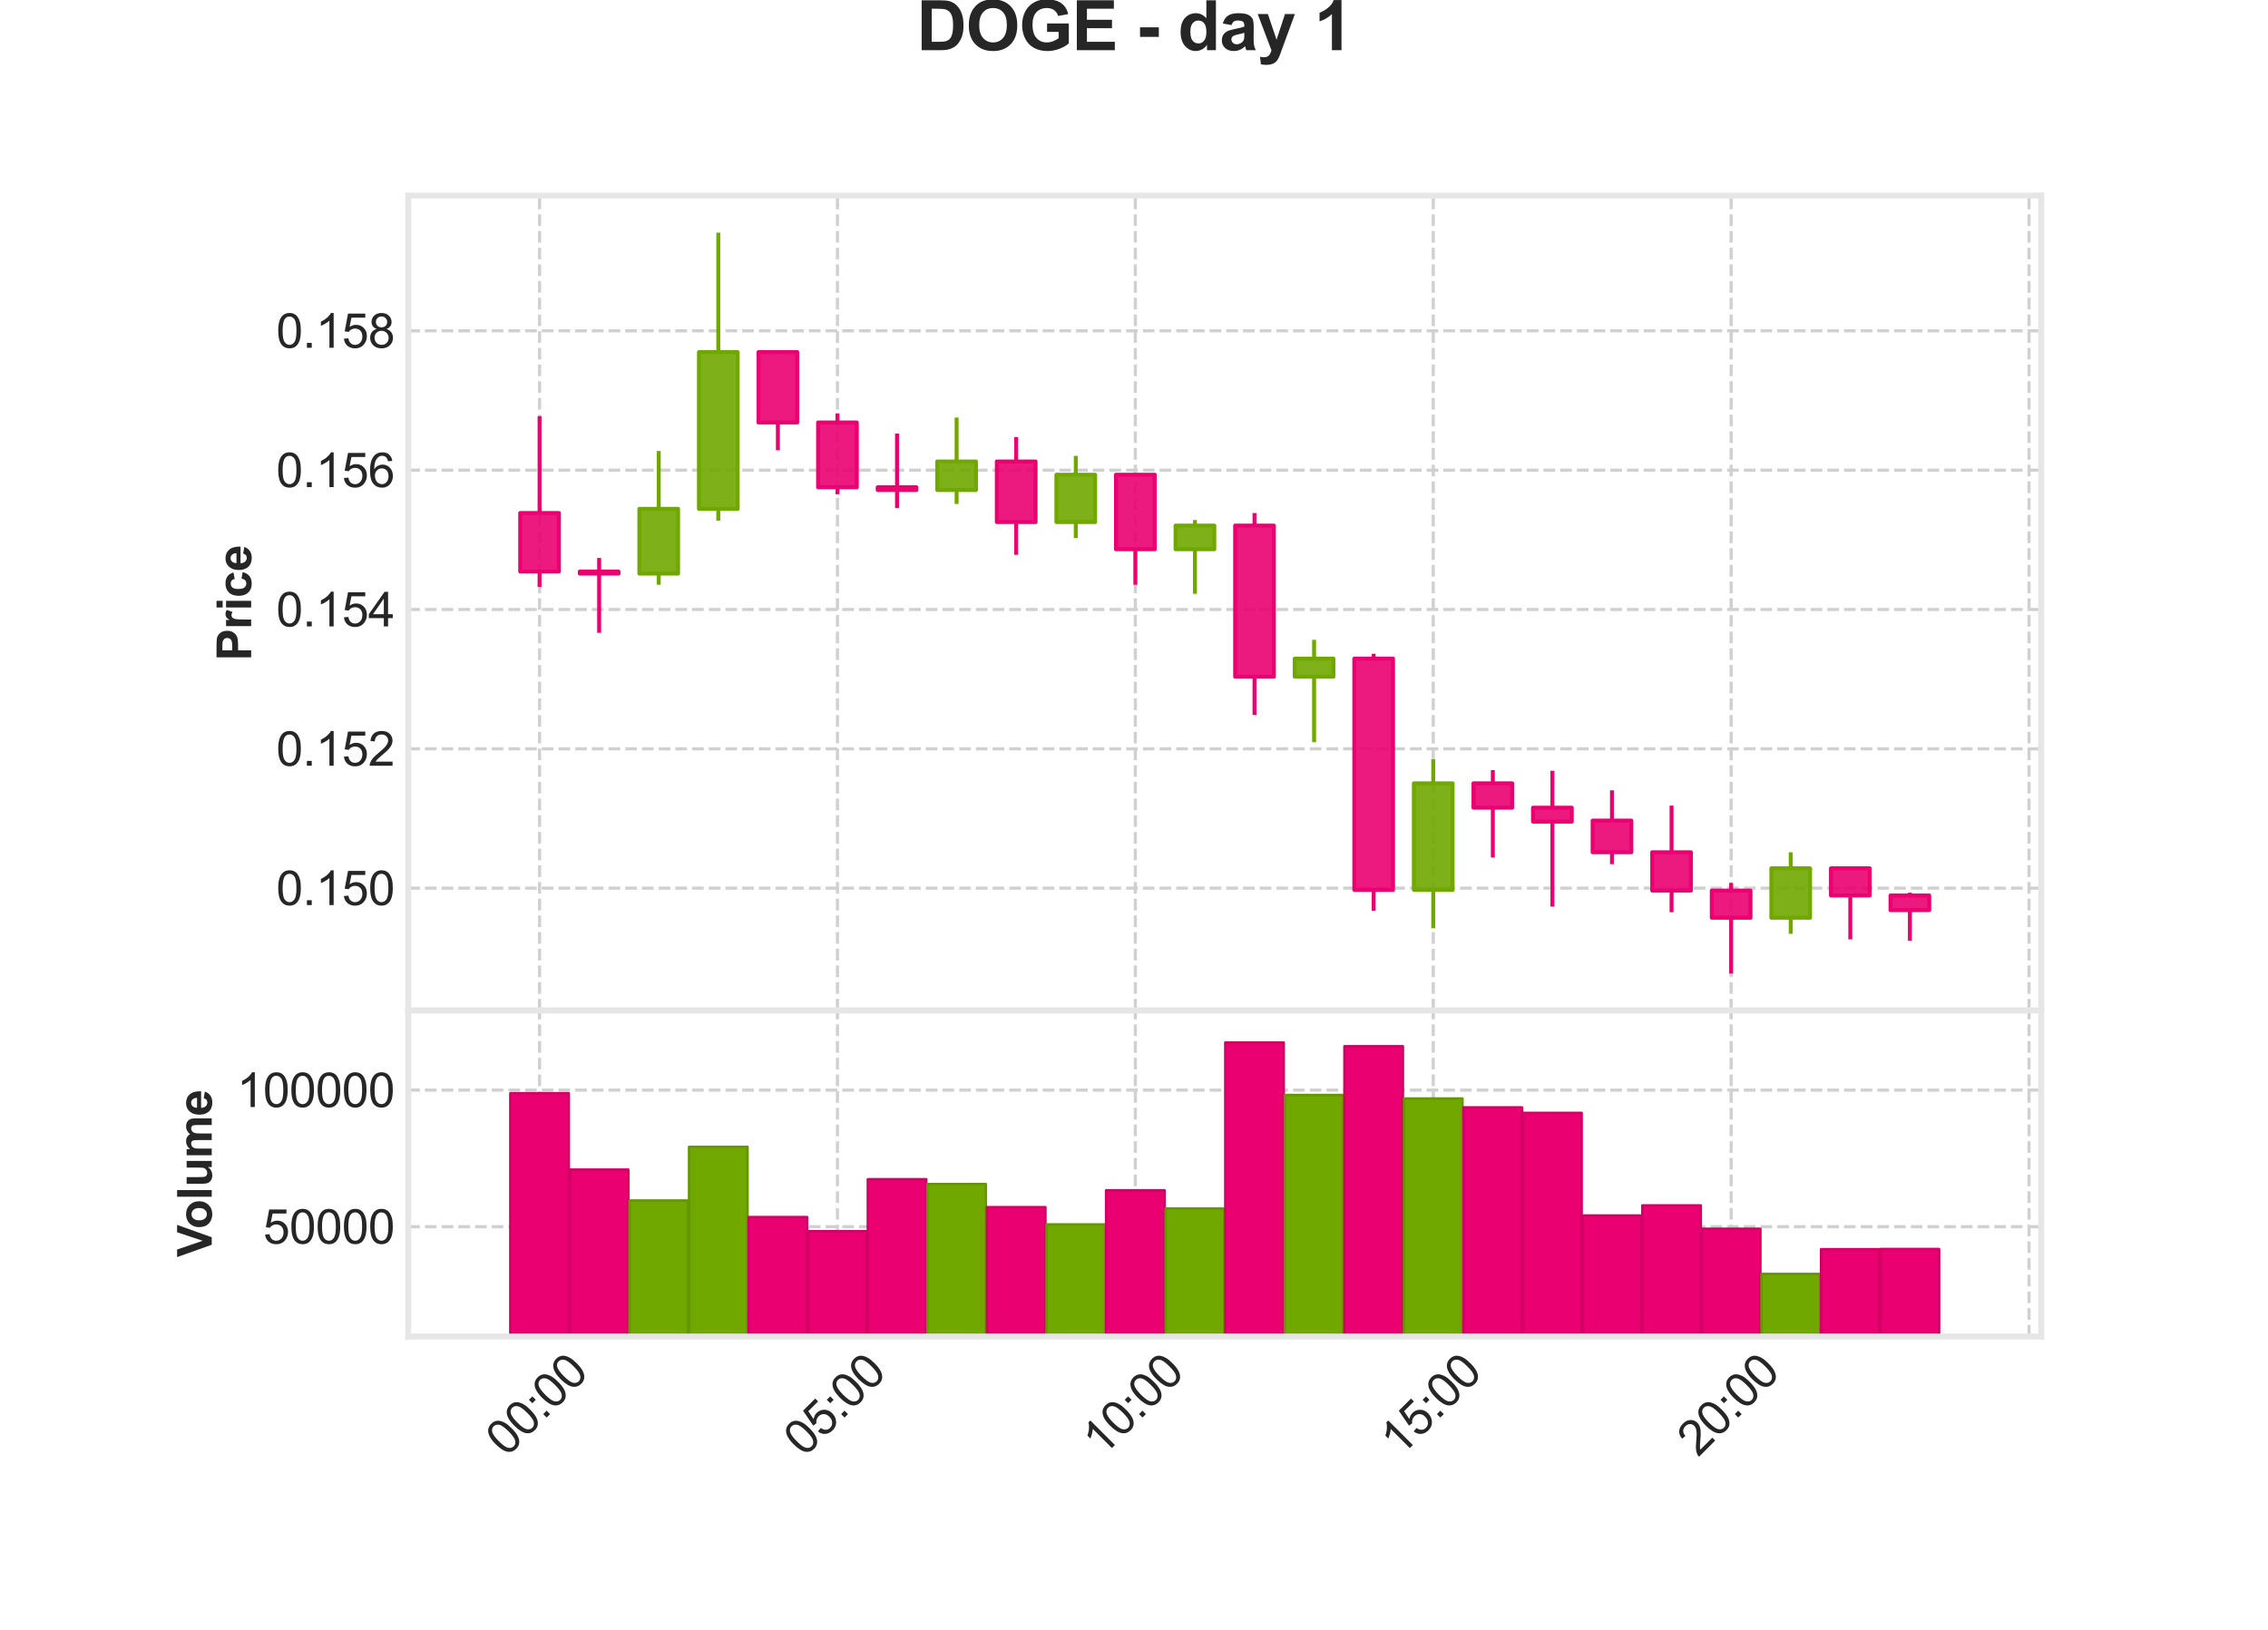 <?xml version="1.0" encoding="utf-8" standalone="no"?>
<!DOCTYPE svg PUBLIC "-//W3C//DTD SVG 1.1//EN"
  "http://www.w3.org/Graphics/SVG/1.1/DTD/svg11.dtd">
<svg xmlns:xlink="http://www.w3.org/1999/xlink" width="576pt" height="414pt" viewBox="0 0 576 414" xmlns="http://www.w3.org/2000/svg" version="1.1">
 <defs>
  <style type="text/css">*{stroke-linejoin: round; stroke-linecap: butt}</style>
 </defs>
 <g id="figure_1">
  <g id="patch_1">
   <path d="M 0 414 
L 576 414 
L 576 0 
L 0 0 
z
" style="fill: #ffffff"/>
  </g>
  <g id="axes_1">
   <g id="patch_2">
    <path d="M 103.68 256.68 
L 518.4 256.68 
L 518.4 49.68 
L 103.68 49.68 
z
" style="fill: #ffffff"/>
   </g>
   <g id="matplotlib.axis_1">
    <g id="xtick_1">
     <g id="line2d_1">
      <path d="M 137.032 256.68 
L 137.032 49.68 
" clip-path="url(#p344580878f)" style="fill: none; stroke-dasharray: 2.96,1.28; stroke-dashoffset: 0; stroke: #d0d0d0; stroke-width: 0.8"/>
     </g>
     <g id="line2d_2"/>
    </g>
    <g id="xtick_2">
     <g id="line2d_3">
      <path d="M 212.687 256.68 
L 212.687 49.68 
" clip-path="url(#p344580878f)" style="fill: none; stroke-dasharray: 2.96,1.28; stroke-dashoffset: 0; stroke: #d0d0d0; stroke-width: 0.8"/>
     </g>
     <g id="line2d_4"/>
    </g>
    <g id="xtick_3">
     <g id="line2d_5">
      <path d="M 288.343 256.68 
L 288.343 49.68 
" clip-path="url(#p344580878f)" style="fill: none; stroke-dasharray: 2.96,1.28; stroke-dashoffset: 0; stroke: #d0d0d0; stroke-width: 0.8"/>
     </g>
     <g id="line2d_6"/>
    </g>
    <g id="xtick_4">
     <g id="line2d_7">
      <path d="M 363.999 256.68 
L 363.999 49.68 
" clip-path="url(#p344580878f)" style="fill: none; stroke-dasharray: 2.96,1.28; stroke-dashoffset: 0; stroke: #d0d0d0; stroke-width: 0.8"/>
     </g>
     <g id="line2d_8"/>
    </g>
    <g id="xtick_5">
     <g id="line2d_9">
      <path d="M 439.655 256.68 
L 439.655 49.68 
" clip-path="url(#p344580878f)" style="fill: none; stroke-dasharray: 2.96,1.28; stroke-dashoffset: 0; stroke: #d0d0d0; stroke-width: 0.8"/>
     </g>
     <g id="line2d_10"/>
    </g>
    <g id="xtick_6">
     <g id="line2d_11">
      <path d="M 515.311 256.68 
L 515.311 49.68 
" clip-path="url(#p344580878f)" style="fill: none; stroke-dasharray: 2.96,1.28; stroke-dashoffset: 0; stroke: #d0d0d0; stroke-width: 0.8"/>
     </g>
     <g id="line2d_12"/>
    </g>
   </g>
   <g id="matplotlib.axis_2">
    <g id="ytick_1">
     <g id="line2d_13">
      <path d="M 103.68 225.595 
L 518.4 225.595 
" clip-path="url(#p344580878f)" style="fill: none; stroke-dasharray: 2.96,1.28; stroke-dashoffset: 0; stroke: #d0d0d0; stroke-width: 0.8"/>
     </g>
     <g id="line2d_14"/>
     <g id="text_1">
      <!-- 0.150 -->
      <g style="fill: #262626" transform="translate(70.154 229.89) scale(0.12 -0.12)">
       <defs>
        <path id="ArialMT-30" d="M 266 2259 
Q 266 3072 433 3567 
Q 600 4063 929 4331 
Q 1259 4600 1759 4600 
Q 2128 4600 2406 4451 
Q 2684 4303 2865 4023 
Q 3047 3744 3150 3342 
Q 3253 2941 3253 2259 
Q 3253 1453 3087 958 
Q 2922 463 2592 192 
Q 2263 -78 1759 -78 
Q 1097 -78 719 397 
Q 266 969 266 2259 
z
M 844 2259 
Q 844 1131 1108 757 
Q 1372 384 1759 384 
Q 2147 384 2411 759 
Q 2675 1134 2675 2259 
Q 2675 3391 2411 3762 
Q 2147 4134 1753 4134 
Q 1366 4134 1134 3806 
Q 844 3388 844 2259 
z
" transform="scale(0.016)"/>
        <path id="ArialMT-2e" d="M 581 0 
L 581 641 
L 1222 641 
L 1222 0 
L 581 0 
z
" transform="scale(0.016)"/>
        <path id="ArialMT-31" d="M 2384 0 
L 1822 0 
L 1822 3584 
Q 1619 3391 1289 3197 
Q 959 3003 697 2906 
L 697 3450 
Q 1169 3672 1522 3987 
Q 1875 4303 2022 4600 
L 2384 4600 
L 2384 0 
z
" transform="scale(0.016)"/>
        <path id="ArialMT-35" d="M 266 1200 
L 856 1250 
Q 922 819 1161 601 
Q 1400 384 1738 384 
Q 2144 384 2425 690 
Q 2706 997 2706 1503 
Q 2706 1984 2436 2262 
Q 2166 2541 1728 2541 
Q 1456 2541 1237 2417 
Q 1019 2294 894 2097 
L 366 2166 
L 809 4519 
L 3088 4519 
L 3088 3981 
L 1259 3981 
L 1013 2750 
Q 1425 3038 1878 3038 
Q 2478 3038 2890 2622 
Q 3303 2206 3303 1553 
Q 3303 931 2941 478 
Q 2500 -78 1738 -78 
Q 1113 -78 717 272 
Q 322 622 266 1200 
z
" transform="scale(0.016)"/>
       </defs>
       <use xlink:href="#ArialMT-30"/>
       <use xlink:href="#ArialMT-2e" x="55.615"/>
       <use xlink:href="#ArialMT-31" x="83.398"/>
       <use xlink:href="#ArialMT-35" x="139.014"/>
       <use xlink:href="#ArialMT-30" x="194.629"/>
      </g>
     </g>
    </g>
    <g id="ytick_2">
     <g id="line2d_15">
      <path d="M 103.68 190.206 
L 518.4 190.206 
" clip-path="url(#p344580878f)" style="fill: none; stroke-dasharray: 2.96,1.28; stroke-dashoffset: 0; stroke: #d0d0d0; stroke-width: 0.8"/>
     </g>
     <g id="line2d_16"/>
     <g id="text_2">
      <!-- 0.152 -->
      <g style="fill: #262626" transform="translate(70.154 194.501) scale(0.12 -0.12)">
       <defs>
        <path id="ArialMT-32" d="M 3222 541 
L 3222 0 
L 194 0 
Q 188 203 259 391 
Q 375 700 629 1000 
Q 884 1300 1366 1694 
Q 2113 2306 2375 2664 
Q 2638 3022 2638 3341 
Q 2638 3675 2398 3904 
Q 2159 4134 1775 4134 
Q 1369 4134 1125 3890 
Q 881 3647 878 3216 
L 300 3275 
Q 359 3922 746 4261 
Q 1134 4600 1788 4600 
Q 2447 4600 2831 4234 
Q 3216 3869 3216 3328 
Q 3216 3053 3103 2787 
Q 2991 2522 2730 2228 
Q 2469 1934 1863 1422 
Q 1356 997 1212 845 
Q 1069 694 975 541 
L 3222 541 
z
" transform="scale(0.016)"/>
       </defs>
       <use xlink:href="#ArialMT-30"/>
       <use xlink:href="#ArialMT-2e" x="55.615"/>
       <use xlink:href="#ArialMT-31" x="83.398"/>
       <use xlink:href="#ArialMT-35" x="139.014"/>
       <use xlink:href="#ArialMT-32" x="194.629"/>
      </g>
     </g>
    </g>
    <g id="ytick_3">
     <g id="line2d_17">
      <path d="M 103.68 154.817 
L 518.4 154.817 
" clip-path="url(#p344580878f)" style="fill: none; stroke-dasharray: 2.96,1.28; stroke-dashoffset: 0; stroke: #d0d0d0; stroke-width: 0.8"/>
     </g>
     <g id="line2d_18"/>
     <g id="text_3">
      <!-- 0.154 -->
      <g style="fill: #262626" transform="translate(70.154 159.111) scale(0.12 -0.12)">
       <defs>
        <path id="ArialMT-34" d="M 2069 0 
L 2069 1097 
L 81 1097 
L 81 1613 
L 2172 4581 
L 2631 4581 
L 2631 1613 
L 3250 1613 
L 3250 1097 
L 2631 1097 
L 2631 0 
L 2069 0 
z
M 2069 1613 
L 2069 3678 
L 634 1613 
L 2069 1613 
z
" transform="scale(0.016)"/>
       </defs>
       <use xlink:href="#ArialMT-30"/>
       <use xlink:href="#ArialMT-2e" x="55.615"/>
       <use xlink:href="#ArialMT-31" x="83.398"/>
       <use xlink:href="#ArialMT-35" x="139.014"/>
       <use xlink:href="#ArialMT-34" x="194.629"/>
      </g>
     </g>
    </g>
    <g id="ytick_4">
     <g id="line2d_19">
      <path d="M 103.68 119.428 
L 518.4 119.428 
" clip-path="url(#p344580878f)" style="fill: none; stroke-dasharray: 2.96,1.28; stroke-dashoffset: 0; stroke: #d0d0d0; stroke-width: 0.8"/>
     </g>
     <g id="line2d_20"/>
     <g id="text_4">
      <!-- 0.156 -->
      <g style="fill: #262626" transform="translate(70.154 123.722) scale(0.12 -0.12)">
       <defs>
        <path id="ArialMT-36" d="M 3184 3459 
L 2625 3416 
Q 2550 3747 2413 3897 
Q 2184 4138 1850 4138 
Q 1581 4138 1378 3988 
Q 1113 3794 959 3422 
Q 806 3050 800 2363 
Q 1003 2672 1297 2822 
Q 1591 2972 1913 2972 
Q 2475 2972 2870 2558 
Q 3266 2144 3266 1488 
Q 3266 1056 3080 686 
Q 2894 316 2569 119 
Q 2244 -78 1831 -78 
Q 1128 -78 684 439 
Q 241 956 241 2144 
Q 241 3472 731 4075 
Q 1159 4600 1884 4600 
Q 2425 4600 2770 4297 
Q 3116 3994 3184 3459 
z
M 888 1484 
Q 888 1194 1011 928 
Q 1134 663 1356 523 
Q 1578 384 1822 384 
Q 2178 384 2434 671 
Q 2691 959 2691 1453 
Q 2691 1928 2437 2201 
Q 2184 2475 1800 2475 
Q 1419 2475 1153 2201 
Q 888 1928 888 1484 
z
" transform="scale(0.016)"/>
       </defs>
       <use xlink:href="#ArialMT-30"/>
       <use xlink:href="#ArialMT-2e" x="55.615"/>
       <use xlink:href="#ArialMT-31" x="83.398"/>
       <use xlink:href="#ArialMT-35" x="139.014"/>
       <use xlink:href="#ArialMT-36" x="194.629"/>
      </g>
     </g>
    </g>
    <g id="ytick_5">
     <g id="line2d_21">
      <path d="M 103.68 84.038 
L 518.4 84.038 
" clip-path="url(#p344580878f)" style="fill: none; stroke-dasharray: 2.96,1.28; stroke-dashoffset: 0; stroke: #d0d0d0; stroke-width: 0.8"/>
     </g>
     <g id="line2d_22"/>
     <g id="text_5">
      <!-- 0.158 -->
      <g style="fill: #262626" transform="translate(70.154 88.333) scale(0.12 -0.12)">
       <defs>
        <path id="ArialMT-38" d="M 1131 2484 
Q 781 2613 612 2850 
Q 444 3088 444 3419 
Q 444 3919 803 4259 
Q 1163 4600 1759 4600 
Q 2359 4600 2725 4251 
Q 3091 3903 3091 3403 
Q 3091 3084 2923 2848 
Q 2756 2613 2416 2484 
Q 2838 2347 3058 2040 
Q 3278 1734 3278 1309 
Q 3278 722 2862 322 
Q 2447 -78 1769 -78 
Q 1091 -78 675 323 
Q 259 725 259 1325 
Q 259 1772 486 2073 
Q 713 2375 1131 2484 
z
M 1019 3438 
Q 1019 3113 1228 2906 
Q 1438 2700 1772 2700 
Q 2097 2700 2305 2904 
Q 2513 3109 2513 3406 
Q 2513 3716 2298 3927 
Q 2084 4138 1766 4138 
Q 1444 4138 1231 3931 
Q 1019 3725 1019 3438 
z
M 838 1322 
Q 838 1081 952 856 
Q 1066 631 1291 507 
Q 1516 384 1775 384 
Q 2178 384 2440 643 
Q 2703 903 2703 1303 
Q 2703 1709 2433 1975 
Q 2163 2241 1756 2241 
Q 1359 2241 1098 1978 
Q 838 1716 838 1322 
z
" transform="scale(0.016)"/>
       </defs>
       <use xlink:href="#ArialMT-30"/>
       <use xlink:href="#ArialMT-2e" x="55.615"/>
       <use xlink:href="#ArialMT-31" x="83.398"/>
       <use xlink:href="#ArialMT-35" x="139.014"/>
       <use xlink:href="#ArialMT-38" x="194.629"/>
      </g>
     </g>
    </g>
    <g id="text_6">
     <!-- Price -->
     <g style="fill: #262626" transform="translate(63.786 167.857) rotate(-90) scale(0.12 -0.12)">
      <defs>
       <path id="Arial-BoldMT-50" d="M 466 0 
L 466 4581 
L 1950 4581 
Q 2794 4581 3050 4513 
Q 3444 4409 3709 4064 
Q 3975 3719 3975 3172 
Q 3975 2750 3822 2462 
Q 3669 2175 3433 2011 
Q 3197 1847 2953 1794 
Q 2622 1728 1994 1728 
L 1391 1728 
L 1391 0 
L 466 0 
z
M 1391 3806 
L 1391 2506 
L 1897 2506 
Q 2444 2506 2628 2578 
Q 2813 2650 2917 2803 
Q 3022 2956 3022 3159 
Q 3022 3409 2875 3571 
Q 2728 3734 2503 3775 
Q 2338 3806 1838 3806 
L 1391 3806 
z
" transform="scale(0.016)"/>
       <path id="Arial-BoldMT-72" d="M 1300 0 
L 422 0 
L 422 3319 
L 1238 3319 
L 1238 2847 
Q 1447 3181 1614 3287 
Q 1781 3394 1994 3394 
Q 2294 3394 2572 3228 
L 2300 2463 
Q 2078 2606 1888 2606 
Q 1703 2606 1575 2504 
Q 1447 2403 1373 2137 
Q 1300 1872 1300 1025 
L 1300 0 
z
" transform="scale(0.016)"/>
       <path id="Arial-BoldMT-69" d="M 459 3769 
L 459 4581 
L 1338 4581 
L 1338 3769 
L 459 3769 
z
M 459 0 
L 459 3319 
L 1338 3319 
L 1338 0 
L 459 0 
z
" transform="scale(0.016)"/>
       <path id="Arial-BoldMT-63" d="M 3353 2338 
L 2488 2181 
Q 2444 2441 2289 2572 
Q 2134 2703 1888 2703 
Q 1559 2703 1364 2476 
Q 1169 2250 1169 1719 
Q 1169 1128 1367 884 
Q 1566 641 1900 641 
Q 2150 641 2309 783 
Q 2469 925 2534 1272 
L 3397 1125 
Q 3263 531 2881 228 
Q 2500 -75 1859 -75 
Q 1131 -75 698 384 
Q 266 844 266 1656 
Q 266 2478 700 2936 
Q 1134 3394 1875 3394 
Q 2481 3394 2839 3133 
Q 3197 2872 3353 2338 
z
" transform="scale(0.016)"/>
       <path id="Arial-BoldMT-65" d="M 2381 1056 
L 3256 909 
Q 3088 428 2723 176 
Q 2359 -75 1813 -75 
Q 947 -75 531 491 
Q 203 944 203 1634 
Q 203 2459 634 2926 
Q 1066 3394 1725 3394 
Q 2466 3394 2894 2905 
Q 3322 2416 3303 1406 
L 1103 1406 
Q 1113 1016 1316 798 
Q 1519 581 1822 581 
Q 2028 581 2168 693 
Q 2309 806 2381 1056 
z
M 2431 1944 
Q 2422 2325 2234 2523 
Q 2047 2722 1778 2722 
Q 1491 2722 1303 2513 
Q 1116 2303 1119 1944 
L 2431 1944 
z
" transform="scale(0.016)"/>
      </defs>
      <use xlink:href="#Arial-BoldMT-50"/>
      <use xlink:href="#Arial-BoldMT-72" x="66.699"/>
      <use xlink:href="#Arial-BoldMT-69" x="105.615"/>
      <use xlink:href="#Arial-BoldMT-63" x="133.398"/>
      <use xlink:href="#Arial-BoldMT-65" x="189.014"/>
     </g>
    </g>
   </g>
   <g id="PolyCollection_1">
    <path d="M 132.114 130.31 
L 132.114 145.173 
L 141.949 145.173 
L 141.949 130.31 
z
" clip-path="url(#p344580878f)" style="fill: #ea0070; fill-opacity: 0.9; stroke: #ea0070"/>
    <path d="M 147.245 145.173 
L 147.245 145.704 
L 157.08 145.704 
L 157.08 145.173 
z
" clip-path="url(#p344580878f)" style="fill: #ea0070; fill-opacity: 0.9; stroke: #ea0070"/>
    <path d="M 162.376 145.704 
L 162.376 129.248 
L 172.212 129.248 
L 172.212 145.704 
z
" clip-path="url(#p344580878f)" style="fill: #70a800; fill-opacity: 0.9; stroke: #70a800"/>
    <path d="M 177.507 129.248 
L 177.507 89.435 
L 187.343 89.435 
L 187.343 129.248 
z
" clip-path="url(#p344580878f)" style="fill: #70a800; fill-opacity: 0.9; stroke: #70a800"/>
    <path d="M 192.639 89.435 
L 192.639 107.307 
L 202.474 107.307 
L 202.474 89.435 
z
" clip-path="url(#p344580878f)" style="fill: #ea0070; fill-opacity: 0.9; stroke: #ea0070"/>
    <path d="M 207.77 107.307 
L 207.77 123.763 
L 217.605 123.763 
L 217.605 107.307 
z
" clip-path="url(#p344580878f)" style="fill: #ea0070; fill-opacity: 0.9; stroke: #ea0070"/>
    <path d="M 222.901 123.763 
L 222.901 124.471 
L 232.736 124.471 
L 232.736 123.763 
z
" clip-path="url(#p344580878f)" style="fill: #ea0070; fill-opacity: 0.9; stroke: #ea0070"/>
    <path d="M 238.032 124.471 
L 238.032 117.216 
L 247.867 117.216 
L 247.867 124.471 
z
" clip-path="url(#p344580878f)" style="fill: #70a800; fill-opacity: 0.9; stroke: #70a800"/>
    <path d="M 253.163 117.216 
L 253.163 132.61 
L 262.999 132.61 
L 262.999 117.216 
z
" clip-path="url(#p344580878f)" style="fill: #ea0070; fill-opacity: 0.9; stroke: #ea0070"/>
    <path d="M 268.294 132.61 
L 268.294 120.578 
L 278.13 120.578 
L 278.13 132.61 
z
" clip-path="url(#p344580878f)" style="fill: #70a800; fill-opacity: 0.9; stroke: #70a800"/>
    <path d="M 283.426 120.578 
L 283.426 139.511 
L 293.261 139.511 
L 293.261 120.578 
z
" clip-path="url(#p344580878f)" style="fill: #ea0070; fill-opacity: 0.9; stroke: #ea0070"/>
    <path d="M 298.557 139.511 
L 298.557 133.495 
L 308.392 133.495 
L 308.392 139.511 
z
" clip-path="url(#p344580878f)" style="fill: #70a800; fill-opacity: 0.9; stroke: #70a800"/>
    <path d="M 313.688 133.495 
L 313.688 171.892 
L 323.523 171.892 
L 323.523 133.495 
z
" clip-path="url(#p344580878f)" style="fill: #ea0070; fill-opacity: 0.9; stroke: #ea0070"/>
    <path d="M 328.819 171.892 
L 328.819 167.291 
L 338.654 167.291 
L 338.654 171.892 
z
" clip-path="url(#p344580878f)" style="fill: #70a800; fill-opacity: 0.9; stroke: #70a800"/>
    <path d="M 343.95 167.291 
L 343.95 226.037 
L 353.786 226.037 
L 353.786 167.291 
z
" clip-path="url(#p344580878f)" style="fill: #ea0070; fill-opacity: 0.9; stroke: #ea0070"/>
    <path d="M 359.081 226.037 
L 359.081 198.965 
L 368.917 198.965 
L 368.917 226.037 
z
" clip-path="url(#p344580878f)" style="fill: #70a800; fill-opacity: 0.9; stroke: #70a800"/>
    <path d="M 374.213 198.965 
L 374.213 205.158 
L 384.048 205.158 
L 384.048 198.965 
z
" clip-path="url(#p344580878f)" style="fill: #ea0070; fill-opacity: 0.9; stroke: #ea0070"/>
    <path d="M 389.344 205.158 
L 389.344 208.697 
L 399.179 208.697 
L 399.179 205.158 
z
" clip-path="url(#p344580878f)" style="fill: #ea0070; fill-opacity: 0.9; stroke: #ea0070"/>
    <path d="M 404.475 208.431 
L 404.475 216.482 
L 414.31 216.482 
L 414.31 208.431 
z
" clip-path="url(#p344580878f)" style="fill: #ea0070; fill-opacity: 0.9; stroke: #ea0070"/>
    <path d="M 419.606 216.482 
L 419.606 226.214 
L 429.441 226.214 
L 429.441 216.482 
z
" clip-path="url(#p344580878f)" style="fill: #ea0070; fill-opacity: 0.9; stroke: #ea0070"/>
    <path d="M 434.737 226.214 
L 434.737 233.115 
L 444.573 233.115 
L 444.573 226.214 
z
" clip-path="url(#p344580878f)" style="fill: #ea0070; fill-opacity: 0.9; stroke: #ea0070"/>
    <path d="M 449.868 233.115 
L 449.868 220.552 
L 459.704 220.552 
L 459.704 233.115 
z
" clip-path="url(#p344580878f)" style="fill: #70a800; fill-opacity: 0.9; stroke: #70a800"/>
    <path d="M 465 220.552 
L 465 227.453 
L 474.835 227.453 
L 474.835 220.552 
z
" clip-path="url(#p344580878f)" style="fill: #ea0070; fill-opacity: 0.9; stroke: #ea0070"/>
    <path d="M 480.131 227.453 
L 480.131 231.169 
L 489.966 231.169 
L 489.966 227.453 
z
" clip-path="url(#p344580878f)" style="fill: #ea0070; fill-opacity: 0.9; stroke: #ea0070"/>
   </g>
   <g id="LineCollection_1">
    <path d="M 137.032 149.066 
L 137.032 145.173 
" clip-path="url(#p344580878f)" style="fill: none; stroke: #ea0070"/>
    <path d="M 152.163 160.744 
L 152.163 145.704 
" clip-path="url(#p344580878f)" style="fill: none; stroke: #ea0070"/>
    <path d="M 167.294 148.535 
L 167.294 145.704 
" clip-path="url(#p344580878f)" style="fill: none; stroke: #70a800"/>
    <path d="M 182.425 132.256 
L 182.425 129.248 
" clip-path="url(#p344580878f)" style="fill: none; stroke: #70a800"/>
    <path d="M 197.556 114.385 
L 197.556 107.307 
" clip-path="url(#p344580878f)" style="fill: none; stroke: #ea0070"/>
    <path d="M 212.687 125.532 
L 212.687 123.763 
" clip-path="url(#p344580878f)" style="fill: none; stroke: #ea0070"/>
    <path d="M 227.819 129.071 
L 227.819 124.471 
" clip-path="url(#p344580878f)" style="fill: none; stroke: #ea0070"/>
    <path d="M 242.95 128.009 
L 242.95 124.471 
" clip-path="url(#p344580878f)" style="fill: none; stroke: #70a800"/>
    <path d="M 258.081 140.927 
L 258.081 132.61 
" clip-path="url(#p344580878f)" style="fill: none; stroke: #ea0070"/>
    <path d="M 273.212 136.68 
L 273.212 132.61 
" clip-path="url(#p344580878f)" style="fill: none; stroke: #70a800"/>
    <path d="M 288.343 148.535 
L 288.343 139.511 
" clip-path="url(#p344580878f)" style="fill: none; stroke: #ea0070"/>
    <path d="M 303.474 150.835 
L 303.474 139.511 
" clip-path="url(#p344580878f)" style="fill: none; stroke: #70a800"/>
    <path d="M 318.606 181.624 
L 318.606 171.892 
" clip-path="url(#p344580878f)" style="fill: none; stroke: #ea0070"/>
    <path d="M 333.737 188.525 
L 333.737 171.892 
" clip-path="url(#p344580878f)" style="fill: none; stroke: #70a800"/>
    <path d="M 348.868 231.346 
L 348.868 226.037 
" clip-path="url(#p344580878f)" style="fill: none; stroke: #ea0070"/>
    <path d="M 363.999 235.769 
L 363.999 226.037 
" clip-path="url(#p344580878f)" style="fill: none; stroke: #70a800"/>
    <path d="M 379.13 217.809 
L 379.13 205.158 
" clip-path="url(#p344580878f)" style="fill: none; stroke: #ea0070"/>
    <path d="M 394.261 230.284 
L 394.261 208.697 
" clip-path="url(#p344580878f)" style="fill: none; stroke: #ea0070"/>
    <path d="M 409.393 219.49 
L 409.393 216.482 
" clip-path="url(#p344580878f)" style="fill: none; stroke: #ea0070"/>
    <path d="M 424.524 231.7 
L 424.524 226.214 
" clip-path="url(#p344580878f)" style="fill: none; stroke: #ea0070"/>
    <path d="M 439.655 247.271 
L 439.655 233.115 
" clip-path="url(#p344580878f)" style="fill: none; stroke: #ea0070"/>
    <path d="M 454.786 237.185 
L 454.786 233.115 
" clip-path="url(#p344580878f)" style="fill: none; stroke: #70a800"/>
    <path d="M 469.917 238.601 
L 469.917 227.453 
" clip-path="url(#p344580878f)" style="fill: none; stroke: #ea0070"/>
    <path d="M 485.048 238.954 
L 485.048 231.169 
" clip-path="url(#p344580878f)" style="fill: none; stroke: #ea0070"/>
    <path d="M 137.032 105.714 
L 137.032 130.31 
" clip-path="url(#p344580878f)" style="fill: none; stroke: #ea0070"/>
    <path d="M 152.163 141.723 
L 152.163 145.173 
" clip-path="url(#p344580878f)" style="fill: none; stroke: #ea0070"/>
    <path d="M 167.294 114.562 
L 167.294 129.248 
" clip-path="url(#p344580878f)" style="fill: none; stroke: #70a800"/>
    <path d="M 182.425 59.089 
L 182.425 89.435 
" clip-path="url(#p344580878f)" style="fill: none; stroke: #70a800"/>
    <path d="M 197.556 89.435 
L 197.556 89.435 
" clip-path="url(#p344580878f)" style="fill: none; stroke: #ea0070"/>
    <path d="M 212.687 105.007 
L 212.687 107.307 
" clip-path="url(#p344580878f)" style="fill: none; stroke: #ea0070"/>
    <path d="M 227.819 110.138 
L 227.819 123.763 
" clip-path="url(#p344580878f)" style="fill: none; stroke: #ea0070"/>
    <path d="M 242.95 106.068 
L 242.95 117.216 
" clip-path="url(#p344580878f)" style="fill: none; stroke: #70a800"/>
    <path d="M 258.081 111.023 
L 258.081 117.216 
" clip-path="url(#p344580878f)" style="fill: none; stroke: #ea0070"/>
    <path d="M 273.212 115.8 
L 273.212 120.578 
" clip-path="url(#p344580878f)" style="fill: none; stroke: #70a800"/>
    <path d="M 288.343 120.578 
L 288.343 120.578 
" clip-path="url(#p344580878f)" style="fill: none; stroke: #ea0070"/>
    <path d="M 303.474 132.079 
L 303.474 133.495 
" clip-path="url(#p344580878f)" style="fill: none; stroke: #70a800"/>
    <path d="M 318.606 130.31 
L 318.606 133.495 
" clip-path="url(#p344580878f)" style="fill: none; stroke: #ea0070"/>
    <path d="M 333.737 162.514 
L 333.737 167.291 
" clip-path="url(#p344580878f)" style="fill: none; stroke: #70a800"/>
    <path d="M 348.868 166.053 
L 348.868 167.291 
" clip-path="url(#p344580878f)" style="fill: none; stroke: #ea0070"/>
    <path d="M 363.999 192.86 
L 363.999 198.965 
" clip-path="url(#p344580878f)" style="fill: none; stroke: #70a800"/>
    <path d="M 379.13 195.603 
L 379.13 198.965 
" clip-path="url(#p344580878f)" style="fill: none; stroke: #ea0070"/>
    <path d="M 394.261 195.78 
L 394.261 205.158 
" clip-path="url(#p344580878f)" style="fill: none; stroke: #ea0070"/>
    <path d="M 409.393 200.734 
L 409.393 208.431 
" clip-path="url(#p344580878f)" style="fill: none; stroke: #ea0070"/>
    <path d="M 424.524 204.627 
L 424.524 216.482 
" clip-path="url(#p344580878f)" style="fill: none; stroke: #ea0070"/>
    <path d="M 439.655 224.268 
L 439.655 226.214 
" clip-path="url(#p344580878f)" style="fill: none; stroke: #ea0070"/>
    <path d="M 454.786 216.482 
L 454.786 220.552 
" clip-path="url(#p344580878f)" style="fill: none; stroke: #70a800"/>
    <path d="M 469.917 220.552 
L 469.917 220.552 
" clip-path="url(#p344580878f)" style="fill: none; stroke: #ea0070"/>
    <path d="M 485.048 226.745 
L 485.048 227.453 
" clip-path="url(#p344580878f)" style="fill: none; stroke: #ea0070"/>
   </g>
   <g id="patch_3">
    <path d="M 103.68 256.68 
L 103.68 49.68 
" style="fill: none; stroke: #e6e6e6; stroke-width: 1.5; stroke-linejoin: miter; stroke-linecap: square"/>
   </g>
   <g id="patch_4">
    <path d="M 518.4 256.68 
L 518.4 49.68 
" style="fill: none; stroke: #e6e6e6; stroke-width: 1.5; stroke-linejoin: miter; stroke-linecap: square"/>
   </g>
   <g id="patch_5">
    <path d="M 103.68 256.68 
L 518.4 256.68 
" style="fill: none; stroke: #e6e6e6; stroke-width: 1.5; stroke-linejoin: miter; stroke-linecap: square"/>
   </g>
   <g id="patch_6">
    <path d="M 103.68 49.68 
L 518.4 49.68 
" style="fill: none; stroke: #e6e6e6; stroke-width: 1.5; stroke-linejoin: miter; stroke-linecap: square"/>
   </g>
  </g>
  <g id="axes_2">
   <g id="patch_7">
    <path d="M 103.68 339.48 
L 518.4 339.48 
L 518.4 256.68 
L 103.68 256.68 
z
" style="fill: #ffffff"/>
   </g>
   <g id="matplotlib.axis_3">
    <g id="xtick_7">
     <g id="line2d_23">
      <path d="M 137.032 339.48 
L 137.032 256.68 
" clip-path="url(#p7db1fcf164)" style="fill: none; stroke-dasharray: 2.96,1.28; stroke-dashoffset: 0; stroke: #d0d0d0; stroke-width: 0.8"/>
     </g>
     <g id="line2d_24"/>
     <g id="text_7">
      <!-- 00:00 -->
      <g style="fill: #262626" transform="translate(128.609 370.285) rotate(-45) scale(0.12 -0.12)">
       <defs>
        <path id="ArialMT-3a" d="M 578 2678 
L 578 3319 
L 1219 3319 
L 1219 2678 
L 578 2678 
z
M 578 0 
L 578 641 
L 1219 641 
L 1219 0 
L 578 0 
z
" transform="scale(0.016)"/>
       </defs>
       <use xlink:href="#ArialMT-30"/>
       <use xlink:href="#ArialMT-30" x="55.615"/>
       <use xlink:href="#ArialMT-3a" x="111.23"/>
       <use xlink:href="#ArialMT-30" x="139.014"/>
       <use xlink:href="#ArialMT-30" x="194.629"/>
      </g>
     </g>
    </g>
    <g id="xtick_8">
     <g id="line2d_25">
      <path d="M 212.687 339.48 
L 212.687 256.68 
" clip-path="url(#p7db1fcf164)" style="fill: none; stroke-dasharray: 2.96,1.28; stroke-dashoffset: 0; stroke: #d0d0d0; stroke-width: 0.8"/>
     </g>
     <g id="line2d_26"/>
     <g id="text_8">
      <!-- 05:00 -->
      <g style="fill: #262626" transform="translate(204.265 370.285) rotate(-45) scale(0.12 -0.12)">
       <use xlink:href="#ArialMT-30"/>
       <use xlink:href="#ArialMT-35" x="55.615"/>
       <use xlink:href="#ArialMT-3a" x="111.23"/>
       <use xlink:href="#ArialMT-30" x="139.014"/>
       <use xlink:href="#ArialMT-30" x="194.629"/>
      </g>
     </g>
    </g>
    <g id="xtick_9">
     <g id="line2d_27">
      <path d="M 288.343 339.48 
L 288.343 256.68 
" clip-path="url(#p7db1fcf164)" style="fill: none; stroke-dasharray: 2.96,1.28; stroke-dashoffset: 0; stroke: #d0d0d0; stroke-width: 0.8"/>
     </g>
     <g id="line2d_28"/>
     <g id="text_9">
      <!-- 10:00 -->
      <g style="fill: #262626" transform="translate(279.921 370.285) rotate(-45) scale(0.12 -0.12)">
       <use xlink:href="#ArialMT-31"/>
       <use xlink:href="#ArialMT-30" x="55.615"/>
       <use xlink:href="#ArialMT-3a" x="111.23"/>
       <use xlink:href="#ArialMT-30" x="139.014"/>
       <use xlink:href="#ArialMT-30" x="194.629"/>
      </g>
     </g>
    </g>
    <g id="xtick_10">
     <g id="line2d_29">
      <path d="M 363.999 339.48 
L 363.999 256.68 
" clip-path="url(#p7db1fcf164)" style="fill: none; stroke-dasharray: 2.96,1.28; stroke-dashoffset: 0; stroke: #d0d0d0; stroke-width: 0.8"/>
     </g>
     <g id="line2d_30"/>
     <g id="text_10">
      <!-- 15:00 -->
      <g style="fill: #262626" transform="translate(355.577 370.285) rotate(-45) scale(0.12 -0.12)">
       <use xlink:href="#ArialMT-31"/>
       <use xlink:href="#ArialMT-35" x="55.615"/>
       <use xlink:href="#ArialMT-3a" x="111.23"/>
       <use xlink:href="#ArialMT-30" x="139.014"/>
       <use xlink:href="#ArialMT-30" x="194.629"/>
      </g>
     </g>
    </g>
    <g id="xtick_11">
     <g id="line2d_31">
      <path d="M 439.655 339.48 
L 439.655 256.68 
" clip-path="url(#p7db1fcf164)" style="fill: none; stroke-dasharray: 2.96,1.28; stroke-dashoffset: 0; stroke: #d0d0d0; stroke-width: 0.8"/>
     </g>
     <g id="line2d_32"/>
     <g id="text_11">
      <!-- 20:00 -->
      <g style="fill: #262626" transform="translate(431.233 370.285) rotate(-45) scale(0.12 -0.12)">
       <use xlink:href="#ArialMT-32"/>
       <use xlink:href="#ArialMT-30" x="55.615"/>
       <use xlink:href="#ArialMT-3a" x="111.23"/>
       <use xlink:href="#ArialMT-30" x="139.014"/>
       <use xlink:href="#ArialMT-30" x="194.629"/>
      </g>
     </g>
    </g>
    <g id="xtick_12">
     <g id="line2d_33">
      <path d="M 515.311 339.48 
L 515.311 256.68 
" clip-path="url(#p7db1fcf164)" style="fill: none; stroke-dasharray: 2.96,1.28; stroke-dashoffset: 0; stroke: #d0d0d0; stroke-width: 0.8"/>
     </g>
     <g id="line2d_34"/>
    </g>
   </g>
   <g id="matplotlib.axis_4">
    <g id="ytick_6">
     <g id="line2d_35">
      <path d="M 103.68 311.593 
L 518.4 311.593 
" clip-path="url(#p7db1fcf164)" style="fill: none; stroke-dasharray: 2.96,1.28; stroke-dashoffset: 0; stroke: #d0d0d0; stroke-width: 0.8"/>
     </g>
     <g id="line2d_36"/>
     <g id="text_12">
      <!-- 50000 -->
      <g style="fill: #262626" transform="translate(66.814 315.888) scale(0.12 -0.12)">
       <use xlink:href="#ArialMT-35"/>
       <use xlink:href="#ArialMT-30" x="55.615"/>
       <use xlink:href="#ArialMT-30" x="111.23"/>
       <use xlink:href="#ArialMT-30" x="166.846"/>
       <use xlink:href="#ArialMT-30" x="222.461"/>
      </g>
     </g>
    </g>
    <g id="ytick_7">
     <g id="line2d_37">
      <path d="M 103.68 276.9 
L 518.4 276.9 
" clip-path="url(#p7db1fcf164)" style="fill: none; stroke-dasharray: 2.96,1.28; stroke-dashoffset: 0; stroke: #d0d0d0; stroke-width: 0.8"/>
     </g>
     <g id="line2d_38"/>
     <g id="text_13">
      <!-- 100000 -->
      <g style="fill: #262626" transform="translate(60.141 281.194) scale(0.12 -0.12)">
       <use xlink:href="#ArialMT-31"/>
       <use xlink:href="#ArialMT-30" x="55.615"/>
       <use xlink:href="#ArialMT-30" x="111.23"/>
       <use xlink:href="#ArialMT-30" x="166.846"/>
       <use xlink:href="#ArialMT-30" x="222.461"/>
       <use xlink:href="#ArialMT-30" x="278.076"/>
      </g>
     </g>
    </g>
    <g id="text_14">
     <!-- Volume -->
     <g style="fill: #262626" transform="translate(53.773 319.308) rotate(-90) scale(0.12 -0.12)">
      <defs>
       <path id="Arial-BoldMT-56" d="M 1634 0 
L -3 4581 
L 1000 4581 
L 2159 1191 
L 3281 4581 
L 4263 4581 
L 2622 0 
L 1634 0 
z
" transform="scale(0.016)"/>
       <path id="Arial-BoldMT-6f" d="M 256 1706 
Q 256 2144 472 2553 
Q 688 2963 1083 3178 
Q 1478 3394 1966 3394 
Q 2719 3394 3200 2905 
Q 3681 2416 3681 1669 
Q 3681 916 3195 420 
Q 2709 -75 1972 -75 
Q 1516 -75 1102 131 
Q 688 338 472 736 
Q 256 1134 256 1706 
z
M 1156 1659 
Q 1156 1166 1390 903 
Q 1625 641 1969 641 
Q 2313 641 2545 903 
Q 2778 1166 2778 1666 
Q 2778 2153 2545 2415 
Q 2313 2678 1969 2678 
Q 1625 2678 1390 2415 
Q 1156 2153 1156 1659 
z
" transform="scale(0.016)"/>
       <path id="Arial-BoldMT-6c" d="M 459 0 
L 459 4581 
L 1338 4581 
L 1338 0 
L 459 0 
z
" transform="scale(0.016)"/>
       <path id="Arial-BoldMT-75" d="M 2644 0 
L 2644 497 
Q 2463 231 2167 78 
Q 1872 -75 1544 -75 
Q 1209 -75 943 72 
Q 678 219 559 484 
Q 441 750 441 1219 
L 441 3319 
L 1319 3319 
L 1319 1794 
Q 1319 1094 1367 936 
Q 1416 778 1544 686 
Q 1672 594 1869 594 
Q 2094 594 2272 717 
Q 2450 841 2515 1023 
Q 2581 1206 2581 1919 
L 2581 3319 
L 3459 3319 
L 3459 0 
L 2644 0 
z
" transform="scale(0.016)"/>
       <path id="Arial-BoldMT-6d" d="M 394 3319 
L 1203 3319 
L 1203 2866 
Q 1638 3394 2238 3394 
Q 2556 3394 2790 3262 
Q 3025 3131 3175 2866 
Q 3394 3131 3647 3262 
Q 3900 3394 4188 3394 
Q 4553 3394 4806 3245 
Q 5059 3097 5184 2809 
Q 5275 2597 5275 2122 
L 5275 0 
L 4397 0 
L 4397 1897 
Q 4397 2391 4306 2534 
Q 4184 2722 3931 2722 
Q 3747 2722 3584 2609 
Q 3422 2497 3350 2280 
Q 3278 2063 3278 1594 
L 3278 0 
L 2400 0 
L 2400 1819 
Q 2400 2303 2353 2443 
Q 2306 2584 2207 2653 
Q 2109 2722 1941 2722 
Q 1738 2722 1575 2612 
Q 1413 2503 1342 2297 
Q 1272 2091 1272 1613 
L 1272 0 
L 394 0 
L 394 3319 
z
" transform="scale(0.016)"/>
      </defs>
      <use xlink:href="#Arial-BoldMT-56"/>
      <use xlink:href="#Arial-BoldMT-6f" x="59.324"/>
      <use xlink:href="#Arial-BoldMT-6c" x="120.408"/>
      <use xlink:href="#Arial-BoldMT-75" x="148.191"/>
      <use xlink:href="#Arial-BoldMT-6d" x="209.275"/>
      <use xlink:href="#Arial-BoldMT-65" x="298.191"/>
     </g>
    </g>
   </g>
   <g id="patch_8">
    <path d="M 129.617 346.287 
L 144.446 346.287 
L 144.446 277.698 
L 129.617 277.698 
z
" clip-path="url(#p7db1fcf164)" style="fill: #ea0070; stroke: #d30065; stroke-width: 0.65; stroke-linejoin: miter"/>
   </g>
   <g id="patch_9">
    <path d="M 144.749 346.287 
L 159.577 346.287 
L 159.577 297.098 
L 144.749 297.098 
z
" clip-path="url(#p7db1fcf164)" style="fill: #ea0070; stroke: #d30065; stroke-width: 0.65; stroke-linejoin: miter"/>
   </g>
   <g id="patch_10">
    <path d="M 159.88 346.287 
L 174.708 346.287 
L 174.708 304.951 
L 159.88 304.951 
z
" clip-path="url(#p7db1fcf164)" style="fill: #70a800; stroke: #659700; stroke-width: 0.65; stroke-linejoin: miter"/>
   </g>
   <g id="patch_11">
    <path d="M 175.011 346.287 
L 189.839 346.287 
L 189.839 291.316 
L 175.011 291.316 
z
" clip-path="url(#p7db1fcf164)" style="fill: #70a800; stroke: #659700; stroke-width: 0.65; stroke-linejoin: miter"/>
   </g>
   <g id="patch_12">
    <path d="M 190.142 346.287 
L 204.971 346.287 
L 204.971 309.159 
L 190.142 309.159 
z
" clip-path="url(#p7db1fcf164)" style="fill: #ea0070; stroke: #d30065; stroke-width: 0.65; stroke-linejoin: miter"/>
   </g>
   <g id="patch_13">
    <path d="M 205.273 346.287 
L 220.102 346.287 
L 220.102 312.754 
L 205.273 312.754 
z
" clip-path="url(#p7db1fcf164)" style="fill: #ea0070; stroke: #d30065; stroke-width: 0.65; stroke-linejoin: miter"/>
   </g>
   <g id="patch_14">
    <path d="M 220.404 346.287 
L 235.233 346.287 
L 235.233 299.536 
L 220.404 299.536 
z
" clip-path="url(#p7db1fcf164)" style="fill: #ea0070; stroke: #d30065; stroke-width: 0.65; stroke-linejoin: miter"/>
   </g>
   <g id="patch_15">
    <path d="M 235.535 346.287 
L 250.364 346.287 
L 250.364 300.761 
L 235.535 300.761 
z
" clip-path="url(#p7db1fcf164)" style="fill: #70a800; stroke: #659700; stroke-width: 0.65; stroke-linejoin: miter"/>
   </g>
   <g id="patch_16">
    <path d="M 250.667 346.287 
L 265.495 346.287 
L 265.495 306.634 
L 250.667 306.634 
z
" clip-path="url(#p7db1fcf164)" style="fill: #ea0070; stroke: #d30065; stroke-width: 0.65; stroke-linejoin: miter"/>
   </g>
   <g id="patch_17">
    <path d="M 265.798 346.287 
L 280.626 346.287 
L 280.626 311.01 
L 265.798 311.01 
z
" clip-path="url(#p7db1fcf164)" style="fill: #70a800; stroke: #659700; stroke-width: 0.65; stroke-linejoin: miter"/>
   </g>
   <g id="patch_18">
    <path d="M 280.929 346.287 
L 295.758 346.287 
L 295.758 302.343 
L 280.929 302.343 
z
" clip-path="url(#p7db1fcf164)" style="fill: #ea0070; stroke: #d30065; stroke-width: 0.65; stroke-linejoin: miter"/>
   </g>
   <g id="patch_19">
    <path d="M 296.06 346.287 
L 310.889 346.287 
L 310.889 306.97 
L 296.06 306.97 
z
" clip-path="url(#p7db1fcf164)" style="fill: #70a800; stroke: #659700; stroke-width: 0.65; stroke-linejoin: miter"/>
   </g>
   <g id="patch_20">
    <path d="M 311.191 346.287 
L 326.02 346.287 
L 326.02 264.826 
L 311.191 264.826 
z
" clip-path="url(#p7db1fcf164)" style="fill: #ea0070; stroke: #d30065; stroke-width: 0.65; stroke-linejoin: miter"/>
   </g>
   <g id="patch_21">
    <path d="M 326.322 346.287 
L 341.151 346.287 
L 341.151 278.136 
L 326.322 278.136 
z
" clip-path="url(#p7db1fcf164)" style="fill: #70a800; stroke: #659700; stroke-width: 0.65; stroke-linejoin: miter"/>
   </g>
   <g id="patch_22">
    <path d="M 341.454 346.287 
L 356.282 346.287 
L 356.282 265.761 
L 341.454 265.761 
z
" clip-path="url(#p7db1fcf164)" style="fill: #ea0070; stroke: #d30065; stroke-width: 0.65; stroke-linejoin: miter"/>
   </g>
   <g id="patch_23">
    <path d="M 356.585 346.287 
L 371.413 346.287 
L 371.413 279.04 
L 356.585 279.04 
z
" clip-path="url(#p7db1fcf164)" style="fill: #70a800; stroke: #659700; stroke-width: 0.65; stroke-linejoin: miter"/>
   </g>
   <g id="patch_24">
    <path d="M 371.716 346.287 
L 386.545 346.287 
L 386.545 281.294 
L 371.716 281.294 
z
" clip-path="url(#p7db1fcf164)" style="fill: #ea0070; stroke: #d30065; stroke-width: 0.65; stroke-linejoin: miter"/>
   </g>
   <g id="patch_25">
    <path d="M 386.847 346.287 
L 401.676 346.287 
L 401.676 282.682 
L 386.847 282.682 
z
" clip-path="url(#p7db1fcf164)" style="fill: #ea0070; stroke: #d30065; stroke-width: 0.65; stroke-linejoin: miter"/>
   </g>
   <g id="patch_26">
    <path d="M 401.978 346.287 
L 416.807 346.287 
L 416.807 308.758 
L 401.978 308.758 
z
" clip-path="url(#p7db1fcf164)" style="fill: #ea0070; stroke: #d30065; stroke-width: 0.65; stroke-linejoin: miter"/>
   </g>
   <g id="patch_27">
    <path d="M 417.109 346.287 
L 431.938 346.287 
L 431.938 306.185 
L 417.109 306.185 
z
" clip-path="url(#p7db1fcf164)" style="fill: #ea0070; stroke: #d30065; stroke-width: 0.65; stroke-linejoin: miter"/>
   </g>
   <g id="patch_28">
    <path d="M 432.241 346.287 
L 447.069 346.287 
L 447.069 312.11 
L 432.241 312.11 
z
" clip-path="url(#p7db1fcf164)" style="fill: #ea0070; stroke: #d30065; stroke-width: 0.65; stroke-linejoin: miter"/>
   </g>
   <g id="patch_29">
    <path d="M 447.372 346.287 
L 462.2 346.287 
L 462.2 323.596 
L 447.372 323.596 
z
" clip-path="url(#p7db1fcf164)" style="fill: #70a800; stroke: #659700; stroke-width: 0.65; stroke-linejoin: miter"/>
   </g>
   <g id="patch_30">
    <path d="M 462.503 346.287 
L 477.331 346.287 
L 477.331 317.312 
L 462.503 317.312 
z
" clip-path="url(#p7db1fcf164)" style="fill: #ea0070; stroke: #d30065; stroke-width: 0.65; stroke-linejoin: miter"/>
   </g>
   <g id="patch_31">
    <path d="M 477.634 346.287 
L 492.463 346.287 
L 492.463 317.267 
L 477.634 317.267 
z
" clip-path="url(#p7db1fcf164)" style="fill: #ea0070; stroke: #d30065; stroke-width: 0.65; stroke-linejoin: miter"/>
   </g>
   <g id="patch_32">
    <path d="M 103.68 339.48 
L 103.68 256.68 
" style="fill: none; stroke: #e6e6e6; stroke-width: 1.5; stroke-linejoin: miter; stroke-linecap: square"/>
   </g>
   <g id="patch_33">
    <path d="M 518.4 339.48 
L 518.4 256.68 
" style="fill: none; stroke: #e6e6e6; stroke-width: 1.5; stroke-linejoin: miter; stroke-linecap: square"/>
   </g>
   <g id="patch_34">
    <path d="M 103.68 339.48 
L 518.4 339.48 
" style="fill: none; stroke: #e6e6e6; stroke-width: 1.5; stroke-linejoin: miter; stroke-linecap: square"/>
   </g>
   <g id="patch_35">
    <path d="M 103.68 256.68 
L 518.4 256.68 
" style="fill: none; stroke: #e6e6e6; stroke-width: 1.5; stroke-linejoin: miter; stroke-linecap: square"/>
   </g>
  </g>
  <g id="text_15">
   <!-- DOGE - day 1 -->
   <g style="fill: #262626" transform="translate(232.788 12.751) scale(0.173 -0.173)">
    <defs>
     <path id="Arial-BoldMT-44" d="M 463 4581 
L 2153 4581 
Q 2725 4581 3025 4494 
Q 3428 4375 3715 4072 
Q 4003 3769 4153 3330 
Q 4303 2891 4303 2247 
Q 4303 1681 4163 1272 
Q 3991 772 3672 463 
Q 3431 228 3022 97 
Q 2716 0 2203 0 
L 463 0 
L 463 4581 
z
M 1388 3806 
L 1388 772 
L 2078 772 
Q 2466 772 2638 816 
Q 2863 872 3011 1006 
Q 3159 1141 3253 1448 
Q 3347 1756 3347 2288 
Q 3347 2819 3253 3103 
Q 3159 3388 2990 3547 
Q 2822 3706 2563 3763 
Q 2369 3806 1803 3806 
L 1388 3806 
z
" transform="scale(0.016)"/>
     <path id="Arial-BoldMT-4f" d="M 278 2263 
Q 278 2963 488 3438 
Q 644 3788 914 4066 
Q 1184 4344 1506 4478 
Q 1934 4659 2494 4659 
Q 3506 4659 4114 4031 
Q 4722 3403 4722 2284 
Q 4722 1175 4119 548 
Q 3516 -78 2506 -78 
Q 1484 -78 881 545 
Q 278 1169 278 2263 
z
M 1231 2294 
Q 1231 1516 1590 1114 
Q 1950 713 2503 713 
Q 3056 713 3411 1111 
Q 3766 1509 3766 2306 
Q 3766 3094 3420 3481 
Q 3075 3869 2503 3869 
Q 1931 3869 1581 3476 
Q 1231 3084 1231 2294 
z
" transform="scale(0.016)"/>
     <path id="Arial-BoldMT-47" d="M 2597 1684 
L 2597 2456 
L 4591 2456 
L 4591 631 
Q 4300 350 3748 136 
Q 3197 -78 2631 -78 
Q 1913 -78 1378 223 
Q 844 525 575 1086 
Q 306 1647 306 2306 
Q 306 3022 606 3578 
Q 906 4134 1484 4431 
Q 1925 4659 2581 4659 
Q 3434 4659 3914 4301 
Q 4394 3944 4531 3313 
L 3613 3141 
Q 3516 3478 3248 3673 
Q 2981 3869 2581 3869 
Q 1975 3869 1617 3484 
Q 1259 3100 1259 2344 
Q 1259 1528 1621 1120 
Q 1984 713 2572 713 
Q 2863 713 3155 827 
Q 3447 941 3656 1103 
L 3656 1684 
L 2597 1684 
z
" transform="scale(0.016)"/>
     <path id="Arial-BoldMT-45" d="M 466 0 
L 466 4581 
L 3863 4581 
L 3863 3806 
L 1391 3806 
L 1391 2791 
L 3691 2791 
L 3691 2019 
L 1391 2019 
L 1391 772 
L 3950 772 
L 3950 0 
L 466 0 
z
" transform="scale(0.016)"/>
     <path id="Arial-BoldMT-20" transform="scale(0.016)"/>
     <path id="Arial-BoldMT-2d" d="M 359 1222 
L 359 2100 
L 2084 2100 
L 2084 1222 
L 359 1222 
z
" transform="scale(0.016)"/>
     <path id="Arial-BoldMT-64" d="M 3503 0 
L 2688 0 
L 2688 488 
Q 2484 203 2207 64 
Q 1931 -75 1650 -75 
Q 1078 -75 670 386 
Q 263 847 263 1672 
Q 263 2516 659 2955 
Q 1056 3394 1663 3394 
Q 2219 3394 2625 2931 
L 2625 4581 
L 3503 4581 
L 3503 0 
z
M 1159 1731 
Q 1159 1200 1306 963 
Q 1519 619 1900 619 
Q 2203 619 2415 876 
Q 2628 1134 2628 1647 
Q 2628 2219 2422 2470 
Q 2216 2722 1894 2722 
Q 1581 2722 1370 2473 
Q 1159 2225 1159 1731 
z
" transform="scale(0.016)"/>
     <path id="Arial-BoldMT-61" d="M 1116 2306 
L 319 2450 
Q 453 2931 781 3162 
Q 1109 3394 1756 3394 
Q 2344 3394 2631 3255 
Q 2919 3116 3036 2902 
Q 3153 2688 3153 2116 
L 3144 1091 
Q 3144 653 3186 445 
Q 3228 238 3344 0 
L 2475 0 
Q 2441 88 2391 259 
Q 2369 338 2359 363 
Q 2134 144 1878 34 
Q 1622 -75 1331 -75 
Q 819 -75 523 203 
Q 228 481 228 906 
Q 228 1188 362 1408 
Q 497 1628 739 1745 
Q 981 1863 1438 1950 
Q 2053 2066 2291 2166 
L 2291 2253 
Q 2291 2506 2166 2614 
Q 2041 2722 1694 2722 
Q 1459 2722 1328 2630 
Q 1197 2538 1116 2306 
z
M 2291 1594 
Q 2122 1538 1756 1459 
Q 1391 1381 1278 1306 
Q 1106 1184 1106 997 
Q 1106 813 1243 678 
Q 1381 544 1594 544 
Q 1831 544 2047 700 
Q 2206 819 2256 991 
Q 2291 1103 2291 1419 
L 2291 1594 
z
" transform="scale(0.016)"/>
     <path id="Arial-BoldMT-79" d="M 44 3319 
L 978 3319 
L 1772 963 
L 2547 3319 
L 3456 3319 
L 2284 125 
L 2075 -453 
Q 1959 -744 1854 -897 
Q 1750 -1050 1614 -1145 
Q 1478 -1241 1279 -1294 
Q 1081 -1347 831 -1347 
Q 578 -1347 334 -1294 
L 256 -606 
Q 463 -647 628 -647 
Q 934 -647 1081 -467 
Q 1228 -288 1306 -9 
L 44 3319 
z
" transform="scale(0.016)"/>
     <path id="Arial-BoldMT-31" d="M 2519 0 
L 1641 0 
L 1641 3309 
Q 1159 2859 506 2644 
L 506 3441 
Q 850 3553 1253 3867 
Q 1656 4181 1806 4600 
L 2519 4600 
L 2519 0 
z
" transform="scale(0.016)"/>
    </defs>
    <use xlink:href="#Arial-BoldMT-44"/>
    <use xlink:href="#Arial-BoldMT-4f" x="72.217"/>
    <use xlink:href="#Arial-BoldMT-47" x="150"/>
    <use xlink:href="#Arial-BoldMT-45" x="227.783"/>
    <use xlink:href="#Arial-BoldMT-20" x="294.482"/>
    <use xlink:href="#Arial-BoldMT-2d" x="322.266"/>
    <use xlink:href="#Arial-BoldMT-20" x="355.566"/>
    <use xlink:href="#Arial-BoldMT-64" x="383.35"/>
    <use xlink:href="#Arial-BoldMT-61" x="444.434"/>
    <use xlink:href="#Arial-BoldMT-79" x="500.049"/>
    <use xlink:href="#Arial-BoldMT-20" x="555.664"/>
    <use xlink:href="#Arial-BoldMT-31" x="583.447"/>
   </g>
  </g>
 </g>
 <defs>
  <clipPath id="p344580878f">
   <rect x="103.68" y="49.68" width="414.72" height="207"/>
  </clipPath>
  <clipPath id="p7db1fcf164">
   <rect x="103.68" y="256.68" width="414.72" height="82.8"/>
  </clipPath>
 </defs>
</svg>

